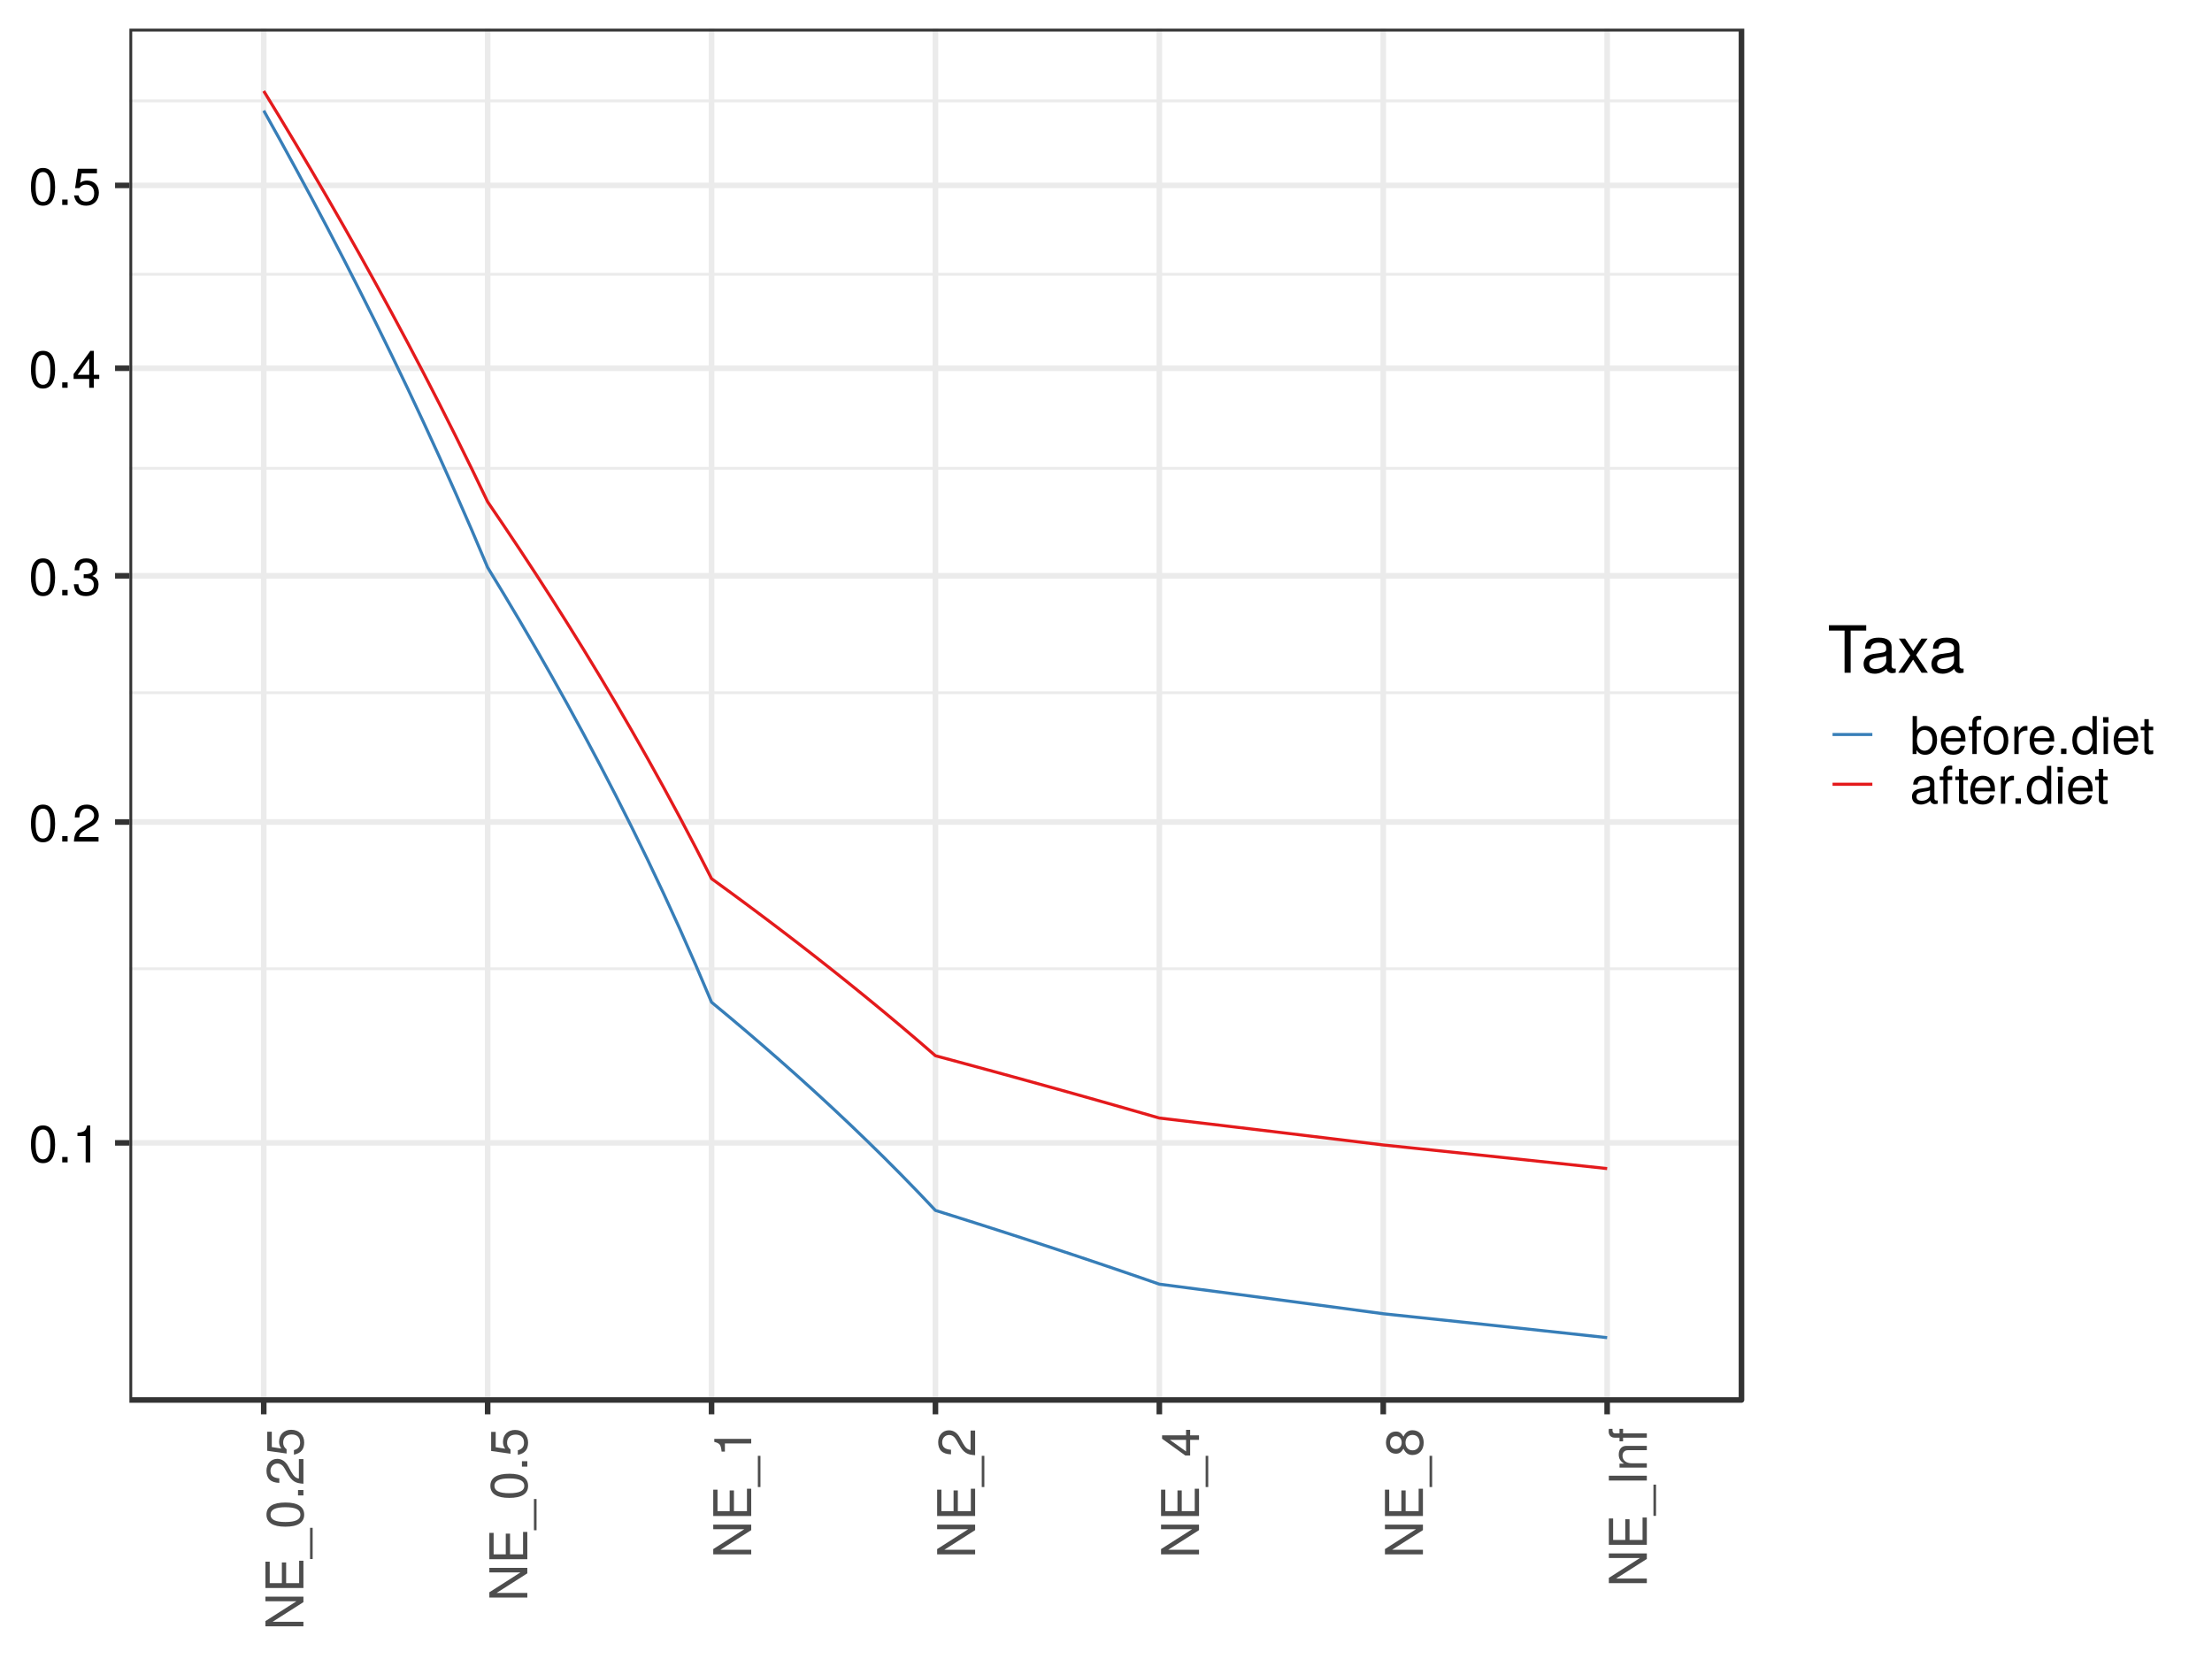 <?xml version="1.0" encoding="UTF-8"?>
<svg xmlns="http://www.w3.org/2000/svg" xmlns:xlink="http://www.w3.org/1999/xlink" width="768pt" height="576pt" viewBox="0 0 768 576" version="1.1">
<defs>
<g>
<symbol overflow="visible" id="glyph0-0">
<path style="stroke:none;" d=""/>
</symbol>
<symbol overflow="visible" id="glyph0-1">
<path style="stroke:none;" d="M 9.172 -6.172 C 9.172 -10.625 7.766 -12.828 4.969 -12.828 C 2.203 -12.828 0.781 -10.578 0.781 -6.281 C 0.781 -1.953 2.219 0.266 4.969 0.266 C 7.688 0.266 9.172 -1.953 9.172 -6.172 Z M 7.547 -6.312 C 7.547 -2.672 6.719 -1.047 4.938 -1.047 C 3.25 -1.047 2.406 -2.75 2.406 -6.266 C 2.406 -9.766 3.25 -11.422 4.969 -11.422 C 6.688 -11.422 7.547 -9.75 7.547 -6.312 Z M 7.547 -6.312 "/>
</symbol>
<symbol overflow="visible" id="glyph0-2">
<path style="stroke:none;" d="M 3.453 0 L 3.453 -1.875 L 1.578 -1.875 L 1.578 0 Z M 3.453 0 "/>
</symbol>
<symbol overflow="visible" id="glyph0-3">
<path style="stroke:none;" d="M 6.281 0 L 6.281 -12.828 L 5.234 -12.828 C 4.672 -10.859 4.312 -10.578 1.844 -10.281 L 1.844 -9.141 L 4.688 -9.141 L 4.688 0 Z M 6.281 0 "/>
</symbol>
<symbol overflow="visible" id="glyph0-4">
<path style="stroke:none;" d="M 9.25 -9.062 C 9.25 -11.234 7.562 -12.828 5.141 -12.828 C 2.516 -12.828 1 -11.484 0.906 -8.375 L 2.5 -8.375 C 2.625 -10.531 3.516 -11.438 5.078 -11.438 C 6.531 -11.438 7.625 -10.406 7.625 -9.031 C 7.625 -8.016 7.016 -7.141 5.875 -6.5 L 4.219 -5.562 C 1.531 -4.031 0.766 -2.828 0.609 0 L 9.156 0 L 9.156 -1.578 L 2.406 -1.578 C 2.562 -2.625 3.141 -3.297 4.719 -4.219 L 6.531 -5.188 C 8.328 -6.156 9.25 -7.484 9.25 -9.062 Z M 9.25 -9.062 "/>
</symbol>
<symbol overflow="visible" id="glyph0-5">
<path style="stroke:none;" d="M 9.156 -3.734 C 9.156 -5.281 8.516 -6.188 6.984 -6.719 C 8.172 -7.188 8.781 -8.016 8.781 -9.297 C 8.781 -11.5 7.312 -12.828 4.875 -12.828 C 2.281 -12.828 0.906 -11.422 0.844 -8.688 L 2.438 -8.688 C 2.484 -10.578 3.25 -11.438 4.891 -11.438 C 6.297 -11.438 7.141 -10.609 7.141 -9.25 C 7.141 -7.875 6.547 -7.312 4 -7.312 L 4 -5.969 L 4.875 -5.969 C 6.625 -5.969 7.531 -5.141 7.531 -3.703 C 7.531 -2.094 6.531 -1.141 4.875 -1.141 C 3.125 -1.141 2.281 -2.016 2.172 -3.875 L 0.578 -3.875 C 0.781 -1.016 2.188 0.266 4.812 0.266 C 7.453 0.266 9.156 -1.297 9.156 -3.734 Z M 9.156 -3.734 "/>
</symbol>
<symbol overflow="visible" id="glyph0-6">
<path style="stroke:none;" d="M 9.406 -3.078 L 9.406 -4.5 L 7.516 -4.5 L 7.516 -12.828 L 6.328 -12.828 L 0.5 -4.766 L 0.5 -3.078 L 5.922 -3.078 L 5.922 0 L 7.516 0 L 7.516 -3.078 Z M 5.922 -4.5 L 1.906 -4.5 L 5.922 -10.109 Z M 5.922 -4.5 "/>
</symbol>
<symbol overflow="visible" id="glyph0-7">
<path style="stroke:none;" d="M 9.281 -4.25 C 9.281 -6.781 7.594 -8.453 5.141 -8.453 C 4.234 -8.453 3.516 -8.219 2.766 -7.672 L 3.281 -10.984 L 8.609 -10.984 L 8.609 -12.562 L 1.984 -12.562 L 1.031 -5.844 L 2.5 -5.844 C 3.234 -6.734 3.859 -7.031 4.844 -7.031 C 6.562 -7.031 7.656 -5.938 7.656 -4.031 C 7.656 -2.188 6.594 -1.141 4.844 -1.141 C 3.453 -1.141 2.609 -1.844 2.219 -3.297 L 0.641 -3.297 C 1.156 -0.734 2.609 0.266 4.891 0.266 C 7.469 0.266 9.281 -1.531 9.281 -4.25 Z M 9.281 -4.25 "/>
</symbol>
<symbol overflow="visible" id="glyph0-8">
<path style="stroke:none;" d="M 9.469 -4.844 C 9.469 -7.922 7.906 -9.75 5.406 -9.75 C 4.109 -9.75 3.188 -9.266 2.484 -8.203 L 2.484 -13.188 L 0.984 -13.188 L 0.984 0 L 2.328 0 L 2.328 -1.359 C 3.062 -0.25 4.016 0.266 5.344 0.266 C 7.828 0.266 9.469 -1.766 9.469 -4.844 Z M 7.891 -4.766 C 7.891 -2.609 6.766 -1.141 5.125 -1.141 C 3.531 -1.141 2.484 -2.594 2.484 -4.734 C 2.484 -6.969 3.531 -8.406 5.125 -8.344 C 6.797 -8.344 7.891 -6.875 7.891 -4.766 Z M 7.891 -4.766 "/>
</symbol>
<symbol overflow="visible" id="glyph0-9">
<path style="stroke:none;" d="M 9.281 -4.312 C 9.281 -5.688 9.172 -6.547 8.906 -7.25 C 8.281 -8.812 6.844 -9.75 5.062 -9.75 C 2.422 -9.75 0.719 -7.797 0.719 -4.688 C 0.719 -1.578 2.375 0.266 5.031 0.266 C 7.203 0.266 8.703 -0.953 9.078 -2.875 L 7.562 -2.875 C 7.141 -1.625 6.297 -1.125 5.078 -1.125 C 3.516 -1.125 2.328 -2.141 2.297 -4.312 Z M 7.672 -5.641 C 7.672 -5.641 7.672 -5.578 7.656 -5.531 L 2.328 -5.531 C 2.453 -7.219 3.531 -8.359 5.047 -8.359 C 6.531 -8.359 7.672 -7.125 7.672 -5.641 Z M 7.672 -5.641 "/>
</symbol>
<symbol overflow="visible" id="glyph0-10">
<path style="stroke:none;" d="M 4.672 -8.25 L 4.672 -9.484 L 3.094 -9.484 L 3.094 -10.969 C 3.094 -11.594 3.453 -11.922 4.141 -11.922 C 4.266 -11.922 4.328 -11.922 4.672 -11.906 L 4.672 -13.156 C 4.328 -13.234 4.125 -13.25 3.812 -13.25 C 2.422 -13.25 1.594 -12.453 1.594 -11.094 L 1.594 -9.484 L 0.328 -9.484 L 0.328 -8.25 L 1.594 -8.25 L 1.594 0 L 3.094 0 L 3.094 -8.25 Z M 4.672 -8.25 "/>
</symbol>
<symbol overflow="visible" id="glyph0-11">
<path style="stroke:none;" d="M 9.234 -4.672 C 9.234 -7.938 7.656 -9.75 4.922 -9.75 C 2.266 -9.75 0.656 -7.922 0.656 -4.734 C 0.656 -1.562 2.25 0.266 4.938 0.266 C 7.594 0.266 9.234 -1.562 9.234 -4.672 Z M 7.656 -4.688 C 7.656 -2.453 6.609 -1.125 4.938 -1.125 C 3.25 -1.125 2.219 -2.438 2.219 -4.734 C 2.219 -7.016 3.25 -8.359 4.938 -8.359 C 6.641 -8.359 7.656 -7.031 7.656 -4.688 Z M 7.656 -4.688 "/>
</symbol>
<symbol overflow="visible" id="glyph0-12">
<path style="stroke:none;" d="M 5.812 -8.156 L 5.812 -9.703 C 5.562 -9.734 5.422 -9.75 5.234 -9.75 C 4.25 -9.75 3.516 -9.172 2.641 -7.766 L 2.641 -9.484 L 1.266 -9.484 L 1.266 0 L 2.766 0 L 2.766 -4.922 C 2.766 -7.062 3.469 -8.125 5.812 -8.156 Z M 5.812 -8.156 "/>
</symbol>
<symbol overflow="visible" id="glyph0-13">
<path style="stroke:none;" d="M 8.953 0 L 8.953 -13.188 L 7.453 -13.188 L 7.453 -8.281 C 6.828 -9.25 5.812 -9.75 4.547 -9.75 C 2.078 -9.75 0.469 -7.859 0.469 -4.828 C 0.469 -1.625 2.047 0.266 4.594 0.266 C 5.906 0.266 6.797 -0.219 7.625 -1.391 L 7.625 0 Z M 7.453 -4.703 C 7.453 -2.516 6.406 -1.141 4.812 -1.141 C 3.141 -1.141 2.047 -2.531 2.047 -4.734 C 2.047 -6.953 3.141 -8.344 4.797 -8.344 C 6.422 -8.344 7.453 -6.891 7.453 -4.703 Z M 7.453 -4.703 "/>
</symbol>
<symbol overflow="visible" id="glyph0-14">
<path style="stroke:none;" d="M 2.766 0 L 2.766 -9.484 L 1.266 -9.484 L 1.266 0 Z M 2.969 -10.906 L 2.969 -12.797 L 1.078 -12.797 L 1.078 -10.906 Z M 2.969 -10.906 "/>
</symbol>
<symbol overflow="visible" id="glyph0-15">
<path style="stroke:none;" d="M 4.594 0 L 4.594 -1.266 C 4.391 -1.219 4.156 -1.188 3.875 -1.188 C 3.219 -1.188 3.047 -1.375 3.047 -2.047 L 3.047 -8.25 L 4.594 -8.25 L 4.594 -9.484 L 3.047 -9.484 L 3.047 -12.094 L 1.531 -12.094 L 1.531 -9.484 L 0.25 -9.484 L 0.25 -8.25 L 1.531 -8.25 L 1.531 -1.375 C 1.531 -0.422 2.188 0.125 3.359 0.125 C 3.734 0.125 4.094 0.094 4.594 0 Z M 4.594 0 "/>
</symbol>
<symbol overflow="visible" id="glyph0-16">
<path style="stroke:none;" d="M 9.688 -0.031 L 9.688 -1.172 C 9.516 -1.141 9.438 -1.141 9.359 -1.141 C 8.828 -1.141 8.547 -1.406 8.547 -1.875 L 8.547 -7.172 C 8.547 -8.844 7.312 -9.75 4.969 -9.75 C 2.672 -9.75 1.266 -8.859 1.172 -6.672 L 2.703 -6.672 C 2.828 -7.828 3.516 -8.359 4.922 -8.359 C 6.281 -8.359 7.031 -7.859 7.031 -6.953 L 7.031 -6.547 C 7.031 -5.922 6.656 -5.641 5.469 -5.5 C 3.328 -5.234 3 -5.156 2.422 -4.922 C 1.328 -4.469 0.766 -3.625 0.766 -2.453 C 0.766 -0.734 1.953 0.266 3.875 0.266 C 5.078 0.266 6.266 -0.234 7.094 -1.125 C 7.25 -0.391 7.906 0.125 8.656 0.125 C 8.953 0.125 9.188 0.094 9.688 -0.031 Z M 7.031 -3.281 C 7.031 -1.922 5.656 -1.047 4.203 -1.047 C 3.016 -1.047 2.328 -1.469 2.328 -2.5 C 2.328 -3.484 3 -3.922 4.609 -4.156 C 6.203 -4.375 6.531 -4.453 7.031 -4.688 Z M 7.031 -3.281 "/>
</symbol>
<symbol overflow="visible" id="glyph1-0">
<path style="stroke:none;" d=""/>
</symbol>
<symbol overflow="visible" id="glyph1-1">
<path style="stroke:none;" d="M 0 -11.688 L -13.188 -11.688 L -13.188 -10.094 L -2.406 -10.094 L -13.188 -3.203 L -13.188 -1.375 L 0 -1.375 L 0 -2.969 L -10.688 -2.969 L 0 -9.781 Z M 0 -11.688 "/>
</symbol>
<symbol overflow="visible" id="glyph1-2">
<path style="stroke:none;" d="M 0 -11.094 L -1.484 -11.094 L -1.484 -3.312 L -6 -3.312 L -6 -10.5 L -7.484 -10.5 L -7.484 -3.312 L -11.703 -3.312 L -11.703 -10.766 L -13.188 -10.766 L -13.188 -1.625 L 0 -1.625 Z M 0 -11.094 "/>
</symbol>
<symbol overflow="visible" id="glyph1-3">
<path style="stroke:none;" d="M 3.203 -10.453 L 2.297 -10.453 L 2.297 0.391 L 3.203 0.391 Z M 3.203 -10.453 "/>
</symbol>
<symbol overflow="visible" id="glyph1-4">
<path style="stroke:none;" d="M -6.172 -9.172 C -10.625 -9.172 -12.828 -7.766 -12.828 -4.969 C -12.828 -2.203 -10.578 -0.781 -6.281 -0.781 C -1.953 -0.781 0.266 -2.219 0.266 -4.969 C 0.266 -7.688 -1.953 -9.172 -6.172 -9.172 Z M -6.312 -7.547 C -2.672 -7.547 -1.047 -6.719 -1.047 -4.938 C -1.047 -3.25 -2.75 -2.406 -6.266 -2.406 C -9.766 -2.406 -11.422 -3.25 -11.422 -4.969 C -11.422 -6.688 -9.75 -7.547 -6.312 -7.547 Z M -6.312 -7.547 "/>
</symbol>
<symbol overflow="visible" id="glyph1-5">
<path style="stroke:none;" d="M 0 -3.453 L -1.875 -3.453 L -1.875 -1.578 L 0 -1.578 Z M 0 -3.453 "/>
</symbol>
<symbol overflow="visible" id="glyph1-6">
<path style="stroke:none;" d="M -9.062 -9.25 C -11.234 -9.25 -12.828 -7.562 -12.828 -5.141 C -12.828 -2.516 -11.484 -1 -8.375 -0.906 L -8.375 -2.5 C -10.531 -2.625 -11.438 -3.516 -11.438 -5.078 C -11.438 -6.531 -10.406 -7.625 -9.031 -7.625 C -8.016 -7.625 -7.141 -7.016 -6.5 -5.875 L -5.562 -4.219 C -4.031 -1.531 -2.828 -0.766 0 -0.609 L 0 -9.156 L -1.578 -9.156 L -1.578 -2.406 C -2.625 -2.562 -3.297 -3.141 -4.219 -4.719 L -5.188 -6.531 C -6.156 -8.328 -7.484 -9.25 -9.062 -9.25 Z M -9.062 -9.25 "/>
</symbol>
<symbol overflow="visible" id="glyph1-7">
<path style="stroke:none;" d="M -4.25 -9.281 C -6.781 -9.281 -8.453 -7.594 -8.453 -5.141 C -8.453 -4.234 -8.219 -3.516 -7.672 -2.766 L -10.984 -3.281 L -10.984 -8.609 L -12.562 -8.609 L -12.562 -1.984 L -5.844 -1.031 L -5.844 -2.5 C -6.734 -3.234 -7.031 -3.859 -7.031 -4.844 C -7.031 -6.562 -5.938 -7.656 -4.031 -7.656 C -2.188 -7.656 -1.141 -6.594 -1.141 -4.844 C -1.141 -3.453 -1.844 -2.609 -3.297 -2.219 L -3.297 -0.641 C -0.734 -1.156 0.266 -2.609 0.266 -4.891 C 0.266 -7.469 -1.531 -9.281 -4.25 -9.281 Z M -4.25 -9.281 "/>
</symbol>
<symbol overflow="visible" id="glyph1-8">
<path style="stroke:none;" d="M 0 -6.281 L -12.828 -6.281 L -12.828 -5.234 C -10.859 -4.672 -10.578 -4.312 -10.281 -1.844 L -9.141 -1.844 L -9.141 -4.688 L 0 -4.688 Z M 0 -6.281 "/>
</symbol>
<symbol overflow="visible" id="glyph1-9">
<path style="stroke:none;" d="M -3.078 -9.406 L -4.5 -9.406 L -4.5 -7.516 L -12.828 -7.516 L -12.828 -6.328 L -4.766 -0.5 L -3.078 -0.5 L -3.078 -5.922 L 0 -5.922 L 0 -7.516 L -3.078 -7.516 Z M -4.5 -5.922 L -4.5 -1.906 L -10.109 -5.922 Z M -4.5 -5.922 "/>
</symbol>
<symbol overflow="visible" id="glyph1-10">
<path style="stroke:none;" d="M -3.625 -9.281 C -5.047 -9.281 -6.047 -8.562 -6.75 -7.078 C -7.547 -8.391 -8.203 -8.828 -9.406 -8.828 C -11.422 -8.828 -12.828 -7.25 -12.828 -4.969 C -12.828 -2.719 -11.422 -1.125 -9.406 -1.125 C -8.219 -1.125 -7.562 -1.562 -6.75 -2.859 C -6.047 -1.391 -5.047 -0.672 -3.641 -0.672 C -1.281 -0.672 0.266 -2.438 0.266 -4.969 C 0.266 -7.516 -1.281 -9.281 -3.625 -9.281 Z M -9.375 -7.203 C -8.172 -7.203 -7.375 -6.312 -7.375 -4.969 C -7.375 -3.641 -8.172 -2.75 -9.391 -2.75 C -10.625 -2.75 -11.422 -3.641 -11.422 -4.969 C -11.422 -6.328 -10.625 -7.203 -9.375 -7.203 Z M -3.594 -7.656 C -2.078 -7.656 -1.141 -6.562 -1.141 -4.938 C -1.141 -3.391 -2.094 -2.297 -3.594 -2.297 C -5.109 -2.297 -6.047 -3.391 -6.047 -4.969 C -6.047 -6.562 -5.109 -7.656 -3.594 -7.656 Z M -3.594 -7.656 "/>
</symbol>
<symbol overflow="visible" id="glyph1-11">
<path style="stroke:none;" d="M 0 -3.484 L -13.188 -3.484 L -13.188 -1.812 L 0 -1.812 Z M 0 -3.484 "/>
</symbol>
<symbol overflow="visible" id="glyph1-12">
<path style="stroke:none;" d="M 0 -8.812 L -7.172 -8.812 C -8.734 -8.812 -9.75 -7.641 -9.75 -5.812 C -9.75 -4.391 -9.203 -3.484 -7.891 -2.656 L -9.484 -2.656 L -9.484 -1.266 L 0 -1.266 L 0 -2.766 L -5.234 -2.766 C -7.172 -2.766 -8.438 -3.812 -8.438 -5.359 C -8.438 -6.547 -7.703 -7.312 -6.562 -7.312 L 0 -7.312 Z M 0 -8.812 "/>
</symbol>
<symbol overflow="visible" id="glyph1-13">
<path style="stroke:none;" d="M -8.25 -4.672 L -9.484 -4.672 L -9.484 -3.094 L -10.969 -3.094 C -11.594 -3.094 -11.922 -3.453 -11.922 -4.141 C -11.922 -4.266 -11.922 -4.328 -11.906 -4.672 L -13.156 -4.672 C -13.234 -4.328 -13.25 -4.125 -13.25 -3.812 C -13.25 -2.422 -12.453 -1.594 -11.094 -1.594 L -9.484 -1.594 L -9.484 -0.328 L -8.25 -0.328 L -8.25 -1.594 L 0 -1.594 L 0 -3.094 L -8.25 -3.094 Z M -8.25 -4.672 "/>
</symbol>
<symbol overflow="visible" id="glyph2-0">
<path style="stroke:none;" d=""/>
</symbol>
<symbol overflow="visible" id="glyph2-1">
<path style="stroke:none;" d="M 13.422 -14.641 L 13.422 -16.5 L 0.469 -16.5 L 0.469 -14.641 L 5.906 -14.641 L 5.906 0 L 8.016 0 L 8.016 -14.641 Z M 13.422 -14.641 "/>
</symbol>
<symbol overflow="visible" id="glyph2-2">
<path style="stroke:none;" d="M 12.109 -0.047 L 12.109 -1.469 C 11.906 -1.422 11.812 -1.422 11.703 -1.422 C 11.047 -1.422 10.672 -1.766 10.672 -2.359 L 10.672 -8.953 C 10.672 -11.062 9.141 -12.188 6.219 -12.188 C 3.344 -12.188 1.578 -11.094 1.469 -8.344 L 3.375 -8.344 C 3.531 -9.797 4.391 -10.453 6.156 -10.453 C 7.844 -10.453 8.797 -9.812 8.797 -8.688 L 8.797 -8.188 C 8.797 -7.391 8.328 -7.062 6.828 -6.875 C 4.156 -6.531 3.75 -6.453 3.031 -6.156 C 1.656 -5.594 0.953 -4.531 0.953 -3.078 C 0.953 -0.922 2.438 0.344 4.844 0.344 C 6.359 0.344 7.828 -0.297 8.875 -1.406 C 9.078 -0.5 9.891 0.156 10.812 0.156 C 11.203 0.156 11.5 0.109 12.109 -0.047 Z M 8.797 -4.094 C 8.797 -2.391 7.078 -1.312 5.25 -1.312 C 3.781 -1.312 2.922 -1.828 2.922 -3.125 C 2.922 -4.359 3.75 -4.906 5.766 -5.203 C 7.766 -5.469 8.172 -5.562 8.797 -5.859 Z M 8.797 -4.094 "/>
</symbol>
<symbol overflow="visible" id="glyph2-3">
<path style="stroke:none;" d="M 10.703 0 L 6.609 -6.125 L 10.594 -11.859 L 8.469 -11.859 L 5.609 -7.562 L 2.766 -11.859 L 0.609 -11.859 L 4.562 -6.047 L 0.391 0 L 2.531 0 L 5.547 -4.547 L 8.5 0 Z M 10.703 0 "/>
</symbol>
</g>
<clipPath id="clip1">
  <path d="M 44.93 9.961 L 605 9.961 L 605 487 L 44.93 487 Z M 44.93 9.961 "/>
</clipPath>
<clipPath id="clip2">
  <path d="M 44.93 335 L 605.637 335 L 605.637 337 L 44.93 337 Z M 44.93 335 "/>
</clipPath>
<clipPath id="clip3">
  <path d="M 44.93 240 L 605.637 240 L 605.637 241 L 44.93 241 Z M 44.93 240 "/>
</clipPath>
<clipPath id="clip4">
  <path d="M 44.93 162 L 605.637 162 L 605.637 164 L 44.93 164 Z M 44.93 162 "/>
</clipPath>
<clipPath id="clip5">
  <path d="M 44.93 94 L 605.637 94 L 605.637 96 L 44.93 96 Z M 44.93 94 "/>
</clipPath>
<clipPath id="clip6">
  <path d="M 44.93 34 L 605.637 34 L 605.637 36 L 44.93 36 Z M 44.93 34 "/>
</clipPath>
<clipPath id="clip7">
  <path d="M 44.93 395 L 605.637 395 L 605.637 398 L 44.93 398 Z M 44.93 395 "/>
</clipPath>
<clipPath id="clip8">
  <path d="M 44.93 284 L 605.637 284 L 605.637 287 L 44.93 287 Z M 44.93 284 "/>
</clipPath>
<clipPath id="clip9">
  <path d="M 44.93 198 L 605.637 198 L 605.637 201 L 44.93 201 Z M 44.93 198 "/>
</clipPath>
<clipPath id="clip10">
  <path d="M 44.93 126 L 605.637 126 L 605.637 129 L 44.93 129 Z M 44.93 126 "/>
</clipPath>
<clipPath id="clip11">
  <path d="M 44.93 63 L 605.637 63 L 605.637 66 L 44.93 66 Z M 44.93 63 "/>
</clipPath>
<clipPath id="clip12">
  <path d="M 90 9.961 L 93 9.961 L 93 487.07 L 90 487.07 Z M 90 9.961 "/>
</clipPath>
<clipPath id="clip13">
  <path d="M 168 9.961 L 171 9.961 L 171 487.07 L 168 487.07 Z M 168 9.961 "/>
</clipPath>
<clipPath id="clip14">
  <path d="M 246 9.961 L 249 9.961 L 249 487.07 L 246 487.07 Z M 246 9.961 "/>
</clipPath>
<clipPath id="clip15">
  <path d="M 323 9.961 L 326 9.961 L 326 487.07 L 323 487.07 Z M 323 9.961 "/>
</clipPath>
<clipPath id="clip16">
  <path d="M 401 9.961 L 404 9.961 L 404 487.07 L 401 487.07 Z M 401 9.961 "/>
</clipPath>
<clipPath id="clip17">
  <path d="M 479 9.961 L 482 9.961 L 482 487.07 L 479 487.07 Z M 479 9.961 "/>
</clipPath>
<clipPath id="clip18">
  <path d="M 557 9.961 L 559 9.961 L 559 487.07 L 557 487.07 Z M 557 9.961 "/>
</clipPath>
<clipPath id="clip19">
  <path d="M 44.93 9.961 L 605.637 9.961 L 605.637 487.07 L 44.93 487.07 Z M 44.93 9.961 "/>
</clipPath>
</defs>
<g id="surface6345">
<rect x="0" y="0" width="768" height="576" style="fill:rgb(100%,100%,100%);fill-opacity:1;stroke:none;"/>
<rect x="0" y="0" width="768" height="576" style="fill:rgb(100%,100%,100%);fill-opacity:1;stroke:none;"/>
<path style="fill:none;stroke-width:1.94;stroke-linecap:round;stroke-linejoin:round;stroke:rgb(100%,100%,100%);stroke-opacity:1;stroke-miterlimit:10;" d="M 0 576 L 768 576 L 768 0 L 0 0 Z M 0 576 "/>
<g clip-path="url(#clip1)" clip-rule="nonzero">
<path style=" stroke:none;fill-rule:nonzero;fill:rgb(100%,100%,100%);fill-opacity:1;" d="M 44.93 486.07 L 604.637 486.07 L 604.637 9.961 L 44.93 9.961 Z M 44.93 486.07 "/>
</g>
<g clip-path="url(#clip2)" clip-rule="nonzero">
<path style="fill:none;stroke-width:0.97;stroke-linecap:butt;stroke-linejoin:round;stroke:rgb(92.157%,92.157%,92.157%);stroke-opacity:1;stroke-miterlimit:10;" d="M 44.93 336.355 L 604.637 336.355 "/>
</g>
<g clip-path="url(#clip3)" clip-rule="nonzero">
<path style="fill:none;stroke-width:0.97;stroke-linecap:butt;stroke-linejoin:round;stroke:rgb(92.157%,92.157%,92.157%);stroke-opacity:1;stroke-miterlimit:10;" d="M 44.93 240.508 L 604.637 240.508 "/>
</g>
<g clip-path="url(#clip4)" clip-rule="nonzero">
<path style="fill:none;stroke-width:0.97;stroke-linecap:butt;stroke-linejoin:round;stroke:rgb(92.157%,92.157%,92.157%);stroke-opacity:1;stroke-miterlimit:10;" d="M 44.93 162.598 L 604.637 162.598 "/>
</g>
<g clip-path="url(#clip5)" clip-rule="nonzero">
<path style="fill:none;stroke-width:0.97;stroke-linecap:butt;stroke-linejoin:round;stroke:rgb(92.157%,92.157%,92.157%);stroke-opacity:1;stroke-miterlimit:10;" d="M 44.93 95.23 L 604.637 95.23 "/>
</g>
<g clip-path="url(#clip6)" clip-rule="nonzero">
<path style="fill:none;stroke-width:0.97;stroke-linecap:butt;stroke-linejoin:round;stroke:rgb(92.157%,92.157%,92.157%);stroke-opacity:1;stroke-miterlimit:10;" d="M 44.93 35.02 L 604.637 35.02 "/>
</g>
<g clip-path="url(#clip7)" clip-rule="nonzero">
<path style="fill:none;stroke-width:1.94;stroke-linecap:butt;stroke-linejoin:round;stroke:rgb(92.157%,92.157%,92.157%);stroke-opacity:1;stroke-miterlimit:10;" d="M 44.93 396.801 L 604.637 396.801 "/>
</g>
<g clip-path="url(#clip8)" clip-rule="nonzero">
<path style="fill:none;stroke-width:1.94;stroke-linecap:butt;stroke-linejoin:round;stroke:rgb(92.157%,92.157%,92.157%);stroke-opacity:1;stroke-miterlimit:10;" d="M 44.93 285.402 L 604.637 285.402 "/>
</g>
<g clip-path="url(#clip9)" clip-rule="nonzero">
<path style="fill:none;stroke-width:1.94;stroke-linecap:butt;stroke-linejoin:round;stroke:rgb(92.157%,92.157%,92.157%);stroke-opacity:1;stroke-miterlimit:10;" d="M 44.93 199.922 L 604.637 199.922 "/>
</g>
<g clip-path="url(#clip10)" clip-rule="nonzero">
<path style="fill:none;stroke-width:1.94;stroke-linecap:butt;stroke-linejoin:round;stroke:rgb(92.157%,92.157%,92.157%);stroke-opacity:1;stroke-miterlimit:10;" d="M 44.93 127.859 L 604.637 127.859 "/>
</g>
<g clip-path="url(#clip11)" clip-rule="nonzero">
<path style="fill:none;stroke-width:1.94;stroke-linecap:butt;stroke-linejoin:round;stroke:rgb(92.157%,92.157%,92.157%);stroke-opacity:1;stroke-miterlimit:10;" d="M 44.93 64.371 L 604.637 64.371 "/>
</g>
<g clip-path="url(#clip12)" clip-rule="nonzero">
<path style="fill:none;stroke-width:1.94;stroke-linecap:butt;stroke-linejoin:round;stroke:rgb(92.157%,92.157%,92.157%);stroke-opacity:1;stroke-miterlimit:10;" d="M 91.57 486.07 L 91.57 9.961 "/>
</g>
<g clip-path="url(#clip13)" clip-rule="nonzero">
<path style="fill:none;stroke-width:1.94;stroke-linecap:butt;stroke-linejoin:round;stroke:rgb(92.157%,92.157%,92.157%);stroke-opacity:1;stroke-miterlimit:10;" d="M 169.309 486.07 L 169.309 9.961 "/>
</g>
<g clip-path="url(#clip14)" clip-rule="nonzero">
<path style="fill:none;stroke-width:1.94;stroke-linecap:butt;stroke-linejoin:round;stroke:rgb(92.157%,92.157%,92.157%);stroke-opacity:1;stroke-miterlimit:10;" d="M 247.047 486.07 L 247.047 9.961 "/>
</g>
<g clip-path="url(#clip15)" clip-rule="nonzero">
<path style="fill:none;stroke-width:1.94;stroke-linecap:butt;stroke-linejoin:round;stroke:rgb(92.157%,92.157%,92.157%);stroke-opacity:1;stroke-miterlimit:10;" d="M 324.781 486.07 L 324.781 9.961 "/>
</g>
<g clip-path="url(#clip16)" clip-rule="nonzero">
<path style="fill:none;stroke-width:1.94;stroke-linecap:butt;stroke-linejoin:round;stroke:rgb(92.157%,92.157%,92.157%);stroke-opacity:1;stroke-miterlimit:10;" d="M 402.52 486.07 L 402.52 9.961 "/>
</g>
<g clip-path="url(#clip17)" clip-rule="nonzero">
<path style="fill:none;stroke-width:1.94;stroke-linecap:butt;stroke-linejoin:round;stroke:rgb(92.157%,92.157%,92.157%);stroke-opacity:1;stroke-miterlimit:10;" d="M 480.258 486.07 L 480.258 9.961 "/>
</g>
<g clip-path="url(#clip18)" clip-rule="nonzero">
<path style="fill:none;stroke-width:1.94;stroke-linecap:butt;stroke-linejoin:round;stroke:rgb(92.157%,92.157%,92.157%);stroke-opacity:1;stroke-miterlimit:10;" d="M 557.996 486.07 L 557.996 9.961 "/>
</g>
<path style="fill:none;stroke-width:1.067;stroke-linecap:butt;stroke-linejoin:round;stroke:rgb(89.412%,10.196%,10.98%);stroke-opacity:1;stroke-miterlimit:10;" d="M 91.57 31.605 L 97.125 40.711 L 102.676 49.953 L 108.23 59.336 L 113.781 68.867 L 119.336 78.551 L 124.887 88.398 L 130.441 98.418 L 135.992 108.617 L 141.547 119.004 L 147.098 129.594 L 152.652 140.398 L 158.203 151.43 L 163.758 162.703 L 169.309 174.23 L 174.859 182.402 L 180.414 190.711 L 185.965 199.168 L 191.52 207.785 L 197.07 216.562 L 202.625 225.52 L 208.176 234.656 L 213.73 243.996 L 219.281 253.547 L 224.836 263.324 L 230.387 273.344 L 235.941 283.625 L 241.492 294.191 L 247.047 305.07 L 253.027 309.422 L 259.004 313.828 L 264.984 318.289 L 270.965 322.812 L 276.945 327.391 L 282.926 332.035 L 288.902 336.746 L 294.883 341.523 L 300.863 346.371 L 306.844 351.293 L 312.824 356.297 L 318.805 361.379 L 324.781 366.551 L 330.762 368.16 L 336.742 369.777 L 342.723 371.402 L 348.703 373.035 L 354.684 374.68 L 360.66 376.332 L 366.641 377.996 L 372.621 379.668 L 378.602 381.352 L 384.582 383.043 L 390.562 384.746 L 396.539 386.457 L 402.52 388.18 L 408.5 388.887 L 420.461 390.309 L 426.438 391.023 L 438.398 392.453 L 444.379 393.172 L 456.34 394.617 L 462.316 395.34 L 468.297 396.066 L 480.258 397.527 L 492.219 398.77 L 498.195 399.395 L 504.176 400.02 L 516.137 401.277 L 522.117 401.91 L 528.094 402.543 L 540.055 403.809 L 546.035 404.445 L 557.996 405.727 "/>
<path style="fill:none;stroke-width:1.067;stroke-linecap:butt;stroke-linejoin:round;stroke:rgb(21.569%,49.412%,72.157%);stroke-opacity:1;stroke-miterlimit:10;" d="M 91.57 38.41 L 97.125 48.387 L 102.676 58.527 L 108.23 68.84 L 113.781 79.332 L 119.336 90.016 L 124.887 100.902 L 130.441 112.004 L 135.992 123.332 L 141.547 134.902 L 147.098 146.73 L 152.652 158.832 L 158.203 171.234 L 163.758 183.953 L 169.309 197.016 L 174.859 206.152 L 180.414 215.473 L 185.965 224.988 L 191.52 234.719 L 197.07 244.668 L 202.625 254.863 L 208.176 265.316 L 213.73 276.051 L 219.281 287.086 L 224.836 298.457 L 230.387 310.188 L 235.941 322.32 L 241.492 334.898 L 247.047 347.973 L 253.027 352.938 L 259.004 357.984 L 264.984 363.117 L 270.965 368.336 L 276.945 373.648 L 282.926 379.059 L 288.902 384.574 L 294.883 390.199 L 300.863 395.941 L 306.844 401.809 L 312.824 407.809 L 318.805 413.953 L 324.781 420.25 L 330.762 422.125 L 336.742 424.012 L 342.723 425.918 L 348.703 427.836 L 354.684 429.77 L 360.66 431.723 L 366.641 433.688 L 372.621 435.672 L 378.602 437.672 L 384.582 439.691 L 390.562 441.73 L 396.539 443.785 L 402.52 445.859 L 408.5 446.633 L 420.461 448.188 L 426.438 448.969 L 438.398 450.539 L 444.379 451.328 L 450.359 452.121 L 456.34 452.918 L 462.316 453.715 L 480.258 456.129 L 492.219 457.387 L 498.195 458.016 L 510.156 459.281 L 516.137 459.918 L 522.117 460.559 L 528.094 461.199 L 534.074 461.84 L 546.035 463.129 L 552.016 463.777 L 557.996 464.43 "/>
<g clip-path="url(#clip19)" clip-rule="nonzero">
<path style="fill:none;stroke-width:1.94;stroke-linecap:round;stroke-linejoin:round;stroke:rgb(20%,20%,20%);stroke-opacity:1;stroke-miterlimit:10;" d="M 44.93 486.07 L 604.637 486.07 L 604.637 9.961 L 44.93 9.961 Z M 44.93 486.07 "/>
</g>
<g style="fill:rgb(0%,0%,0%);fill-opacity:1;">
  <use xlink:href="#glyph0-1" x="9.961" y="403.578"/>
  <use xlink:href="#glyph0-2" x="20.021" y="403.578"/>
  <use xlink:href="#glyph0-3" x="25.052" y="403.578"/>
</g>
<g style="fill:rgb(0%,0%,0%);fill-opacity:1;">
  <use xlink:href="#glyph0-1" x="9.961" y="292.18"/>
  <use xlink:href="#glyph0-2" x="20.021" y="292.18"/>
  <use xlink:href="#glyph0-4" x="25.052" y="292.18"/>
</g>
<g style="fill:rgb(0%,0%,0%);fill-opacity:1;">
  <use xlink:href="#glyph0-1" x="9.961" y="206.699"/>
  <use xlink:href="#glyph0-2" x="20.021" y="206.699"/>
  <use xlink:href="#glyph0-5" x="25.052" y="206.699"/>
</g>
<g style="fill:rgb(0%,0%,0%);fill-opacity:1;">
  <use xlink:href="#glyph0-1" x="9.961" y="134.637"/>
  <use xlink:href="#glyph0-2" x="20.021" y="134.637"/>
  <use xlink:href="#glyph0-6" x="25.052" y="134.637"/>
</g>
<g style="fill:rgb(0%,0%,0%);fill-opacity:1;">
  <use xlink:href="#glyph0-1" x="9.961" y="71.148"/>
  <use xlink:href="#glyph0-2" x="20.021" y="71.148"/>
  <use xlink:href="#glyph0-7" x="25.052" y="71.148"/>
</g>
<path style="fill:none;stroke-width:1.94;stroke-linecap:butt;stroke-linejoin:round;stroke:rgb(20%,20%,20%);stroke-opacity:1;stroke-miterlimit:10;" d="M 39.949 396.801 L 44.93 396.801 "/>
<path style="fill:none;stroke-width:1.94;stroke-linecap:butt;stroke-linejoin:round;stroke:rgb(20%,20%,20%);stroke-opacity:1;stroke-miterlimit:10;" d="M 39.949 285.402 L 44.93 285.402 "/>
<path style="fill:none;stroke-width:1.94;stroke-linecap:butt;stroke-linejoin:round;stroke:rgb(20%,20%,20%);stroke-opacity:1;stroke-miterlimit:10;" d="M 39.949 199.922 L 44.93 199.922 "/>
<path style="fill:none;stroke-width:1.94;stroke-linecap:butt;stroke-linejoin:round;stroke:rgb(20%,20%,20%);stroke-opacity:1;stroke-miterlimit:10;" d="M 39.949 127.859 L 44.93 127.859 "/>
<path style="fill:none;stroke-width:1.94;stroke-linecap:butt;stroke-linejoin:round;stroke:rgb(20%,20%,20%);stroke-opacity:1;stroke-miterlimit:10;" d="M 39.949 64.371 L 44.93 64.371 "/>
<path style="fill:none;stroke-width:1.94;stroke-linecap:butt;stroke-linejoin:round;stroke:rgb(20%,20%,20%);stroke-opacity:1;stroke-miterlimit:10;" d="M 91.57 491.051 L 91.57 486.07 "/>
<path style="fill:none;stroke-width:1.94;stroke-linecap:butt;stroke-linejoin:round;stroke:rgb(20%,20%,20%);stroke-opacity:1;stroke-miterlimit:10;" d="M 169.309 491.051 L 169.309 486.07 "/>
<path style="fill:none;stroke-width:1.94;stroke-linecap:butt;stroke-linejoin:round;stroke:rgb(20%,20%,20%);stroke-opacity:1;stroke-miterlimit:10;" d="M 247.047 491.051 L 247.047 486.07 "/>
<path style="fill:none;stroke-width:1.94;stroke-linecap:butt;stroke-linejoin:round;stroke:rgb(20%,20%,20%);stroke-opacity:1;stroke-miterlimit:10;" d="M 324.781 491.051 L 324.781 486.07 "/>
<path style="fill:none;stroke-width:1.94;stroke-linecap:butt;stroke-linejoin:round;stroke:rgb(20%,20%,20%);stroke-opacity:1;stroke-miterlimit:10;" d="M 402.52 491.051 L 402.52 486.07 "/>
<path style="fill:none;stroke-width:1.94;stroke-linecap:butt;stroke-linejoin:round;stroke:rgb(20%,20%,20%);stroke-opacity:1;stroke-miterlimit:10;" d="M 480.258 491.051 L 480.258 486.07 "/>
<path style="fill:none;stroke-width:1.94;stroke-linecap:butt;stroke-linejoin:round;stroke:rgb(20%,20%,20%);stroke-opacity:1;stroke-miterlimit:10;" d="M 557.996 491.051 L 557.996 486.07 "/>
<g style="fill:rgb(30.196%,30.196%,30.196%);fill-opacity:1;">
  <use xlink:href="#glyph1-1" x="105.348" y="566.039"/>
  <use xlink:href="#glyph1-2" x="105.348" y="552.976"/>
  <use xlink:href="#glyph1-3" x="105.348" y="540.907"/>
  <use xlink:href="#glyph1-4" x="105.348" y="530.847"/>
  <use xlink:href="#glyph1-5" x="105.348" y="520.786"/>
  <use xlink:href="#glyph1-6" x="105.348" y="515.756"/>
  <use xlink:href="#glyph1-7" x="105.348" y="505.695"/>
</g>
<g style="fill:rgb(30.196%,30.196%,30.196%);fill-opacity:1;">
  <use xlink:href="#glyph1-1" x="183.086" y="556.039"/>
  <use xlink:href="#glyph1-2" x="183.086" y="542.976"/>
  <use xlink:href="#glyph1-3" x="183.086" y="530.907"/>
  <use xlink:href="#glyph1-4" x="183.086" y="520.847"/>
  <use xlink:href="#glyph1-5" x="183.086" y="510.786"/>
  <use xlink:href="#glyph1-7" x="183.086" y="505.756"/>
</g>
<g style="fill:rgb(30.196%,30.196%,30.196%);fill-opacity:1;">
  <use xlink:href="#glyph1-1" x="260.824" y="541.039"/>
  <use xlink:href="#glyph1-2" x="260.824" y="527.976"/>
  <use xlink:href="#glyph1-3" x="260.824" y="515.907"/>
  <use xlink:href="#glyph1-8" x="260.824" y="505.847"/>
</g>
<g style="fill:rgb(30.196%,30.196%,30.196%);fill-opacity:1;">
  <use xlink:href="#glyph1-1" x="338.559" y="541.039"/>
  <use xlink:href="#glyph1-2" x="338.559" y="527.976"/>
  <use xlink:href="#glyph1-3" x="338.559" y="515.907"/>
  <use xlink:href="#glyph1-6" x="338.559" y="505.847"/>
</g>
<g style="fill:rgb(30.196%,30.196%,30.196%);fill-opacity:1;">
  <use xlink:href="#glyph1-1" x="416.297" y="541.039"/>
  <use xlink:href="#glyph1-2" x="416.297" y="527.976"/>
  <use xlink:href="#glyph1-3" x="416.297" y="515.907"/>
  <use xlink:href="#glyph1-9" x="416.297" y="505.847"/>
</g>
<g style="fill:rgb(30.196%,30.196%,30.196%);fill-opacity:1;">
  <use xlink:href="#glyph1-1" x="494.035" y="541.039"/>
  <use xlink:href="#glyph1-2" x="494.035" y="527.976"/>
  <use xlink:href="#glyph1-3" x="494.035" y="515.907"/>
  <use xlink:href="#glyph1-10" x="494.035" y="505.847"/>
</g>
<g style="fill:rgb(30.196%,30.196%,30.196%);fill-opacity:1;">
  <use xlink:href="#glyph1-1" x="571.773" y="551.039"/>
  <use xlink:href="#glyph1-2" x="571.773" y="537.976"/>
  <use xlink:href="#glyph1-3" x="571.773" y="525.907"/>
  <use xlink:href="#glyph1-11" x="571.773" y="515.847"/>
  <use xlink:href="#glyph1-12" x="571.773" y="510.816"/>
  <use xlink:href="#glyph1-13" x="571.773" y="500.756"/>
</g>
<path style=" stroke:none;fill-rule:nonzero;fill:rgb(100%,100%,100%);fill-opacity:1;" d="M 624.562 290.895 L 758.039 290.895 L 758.039 205.141 L 624.562 205.141 Z M 624.562 290.895 "/>
<g style="fill:rgb(0%,0%,0%);fill-opacity:1;">
  <use xlink:href="#glyph2-1" x="634.523" y="233.574"/>
  <use xlink:href="#glyph2-2" x="646.085" y="233.574"/>
  <use xlink:href="#glyph2-3" x="658.664" y="233.574"/>
  <use xlink:href="#glyph2-2" x="669.637" y="233.574"/>
</g>
<path style=" stroke:none;fill-rule:nonzero;fill:rgb(100%,100%,100%);fill-opacity:1;" d="M 634.523 263.652 L 651.805 263.652 L 651.805 246.371 L 634.523 246.371 Z M 634.523 263.652 "/>
<path style="fill:none;stroke-width:1.067;stroke-linecap:butt;stroke-linejoin:round;stroke:rgb(21.569%,49.412%,72.157%);stroke-opacity:1;stroke-miterlimit:10;" d="M 636.254 255.012 L 650.078 255.012 "/>
<path style=" stroke:none;fill-rule:nonzero;fill:rgb(100%,100%,100%);fill-opacity:1;" d="M 634.523 280.934 L 651.805 280.934 L 651.805 263.652 L 634.523 263.652 Z M 634.523 280.934 "/>
<path style="fill:none;stroke-width:1.067;stroke-linecap:butt;stroke-linejoin:round;stroke:rgb(89.412%,10.196%,10.98%);stroke-opacity:1;stroke-miterlimit:10;" d="M 636.254 272.293 L 650.078 272.293 "/>
<g style="fill:rgb(0%,0%,0%);fill-opacity:1;">
  <use xlink:href="#glyph0-8" x="663.074" y="261.789"/>
  <use xlink:href="#glyph0-9" x="673.135" y="261.789"/>
  <use xlink:href="#glyph0-10" x="683.195" y="261.789"/>
  <use xlink:href="#glyph0-11" x="688.045" y="261.789"/>
  <use xlink:href="#glyph0-12" x="698.105" y="261.789"/>
  <use xlink:href="#glyph0-9" x="703.95" y="261.789"/>
  <use xlink:href="#glyph0-2" x="714.011" y="261.789"/>
  <use xlink:href="#glyph0-13" x="719.041" y="261.789"/>
  <use xlink:href="#glyph0-14" x="729.102" y="261.789"/>
  <use xlink:href="#glyph0-9" x="733.118" y="261.789"/>
  <use xlink:href="#glyph0-15" x="742.998" y="261.789"/>
</g>
<g style="fill:rgb(0%,0%,0%);fill-opacity:1;">
  <use xlink:href="#glyph0-16" x="663.074" y="279.07"/>
  <use xlink:href="#glyph0-10" x="673.135" y="279.07"/>
  <use xlink:href="#glyph0-15" x="678.617" y="279.07"/>
  <use xlink:href="#glyph0-9" x="683.376" y="279.07"/>
  <use xlink:href="#glyph0-12" x="693.437" y="279.07"/>
  <use xlink:href="#glyph0-2" x="698.195" y="279.07"/>
  <use xlink:href="#glyph0-13" x="703.226" y="279.07"/>
  <use xlink:href="#glyph0-14" x="713.286" y="279.07"/>
  <use xlink:href="#glyph0-9" x="717.303" y="279.07"/>
  <use xlink:href="#glyph0-15" x="727.183" y="279.07"/>
</g>
</g>
</svg>
